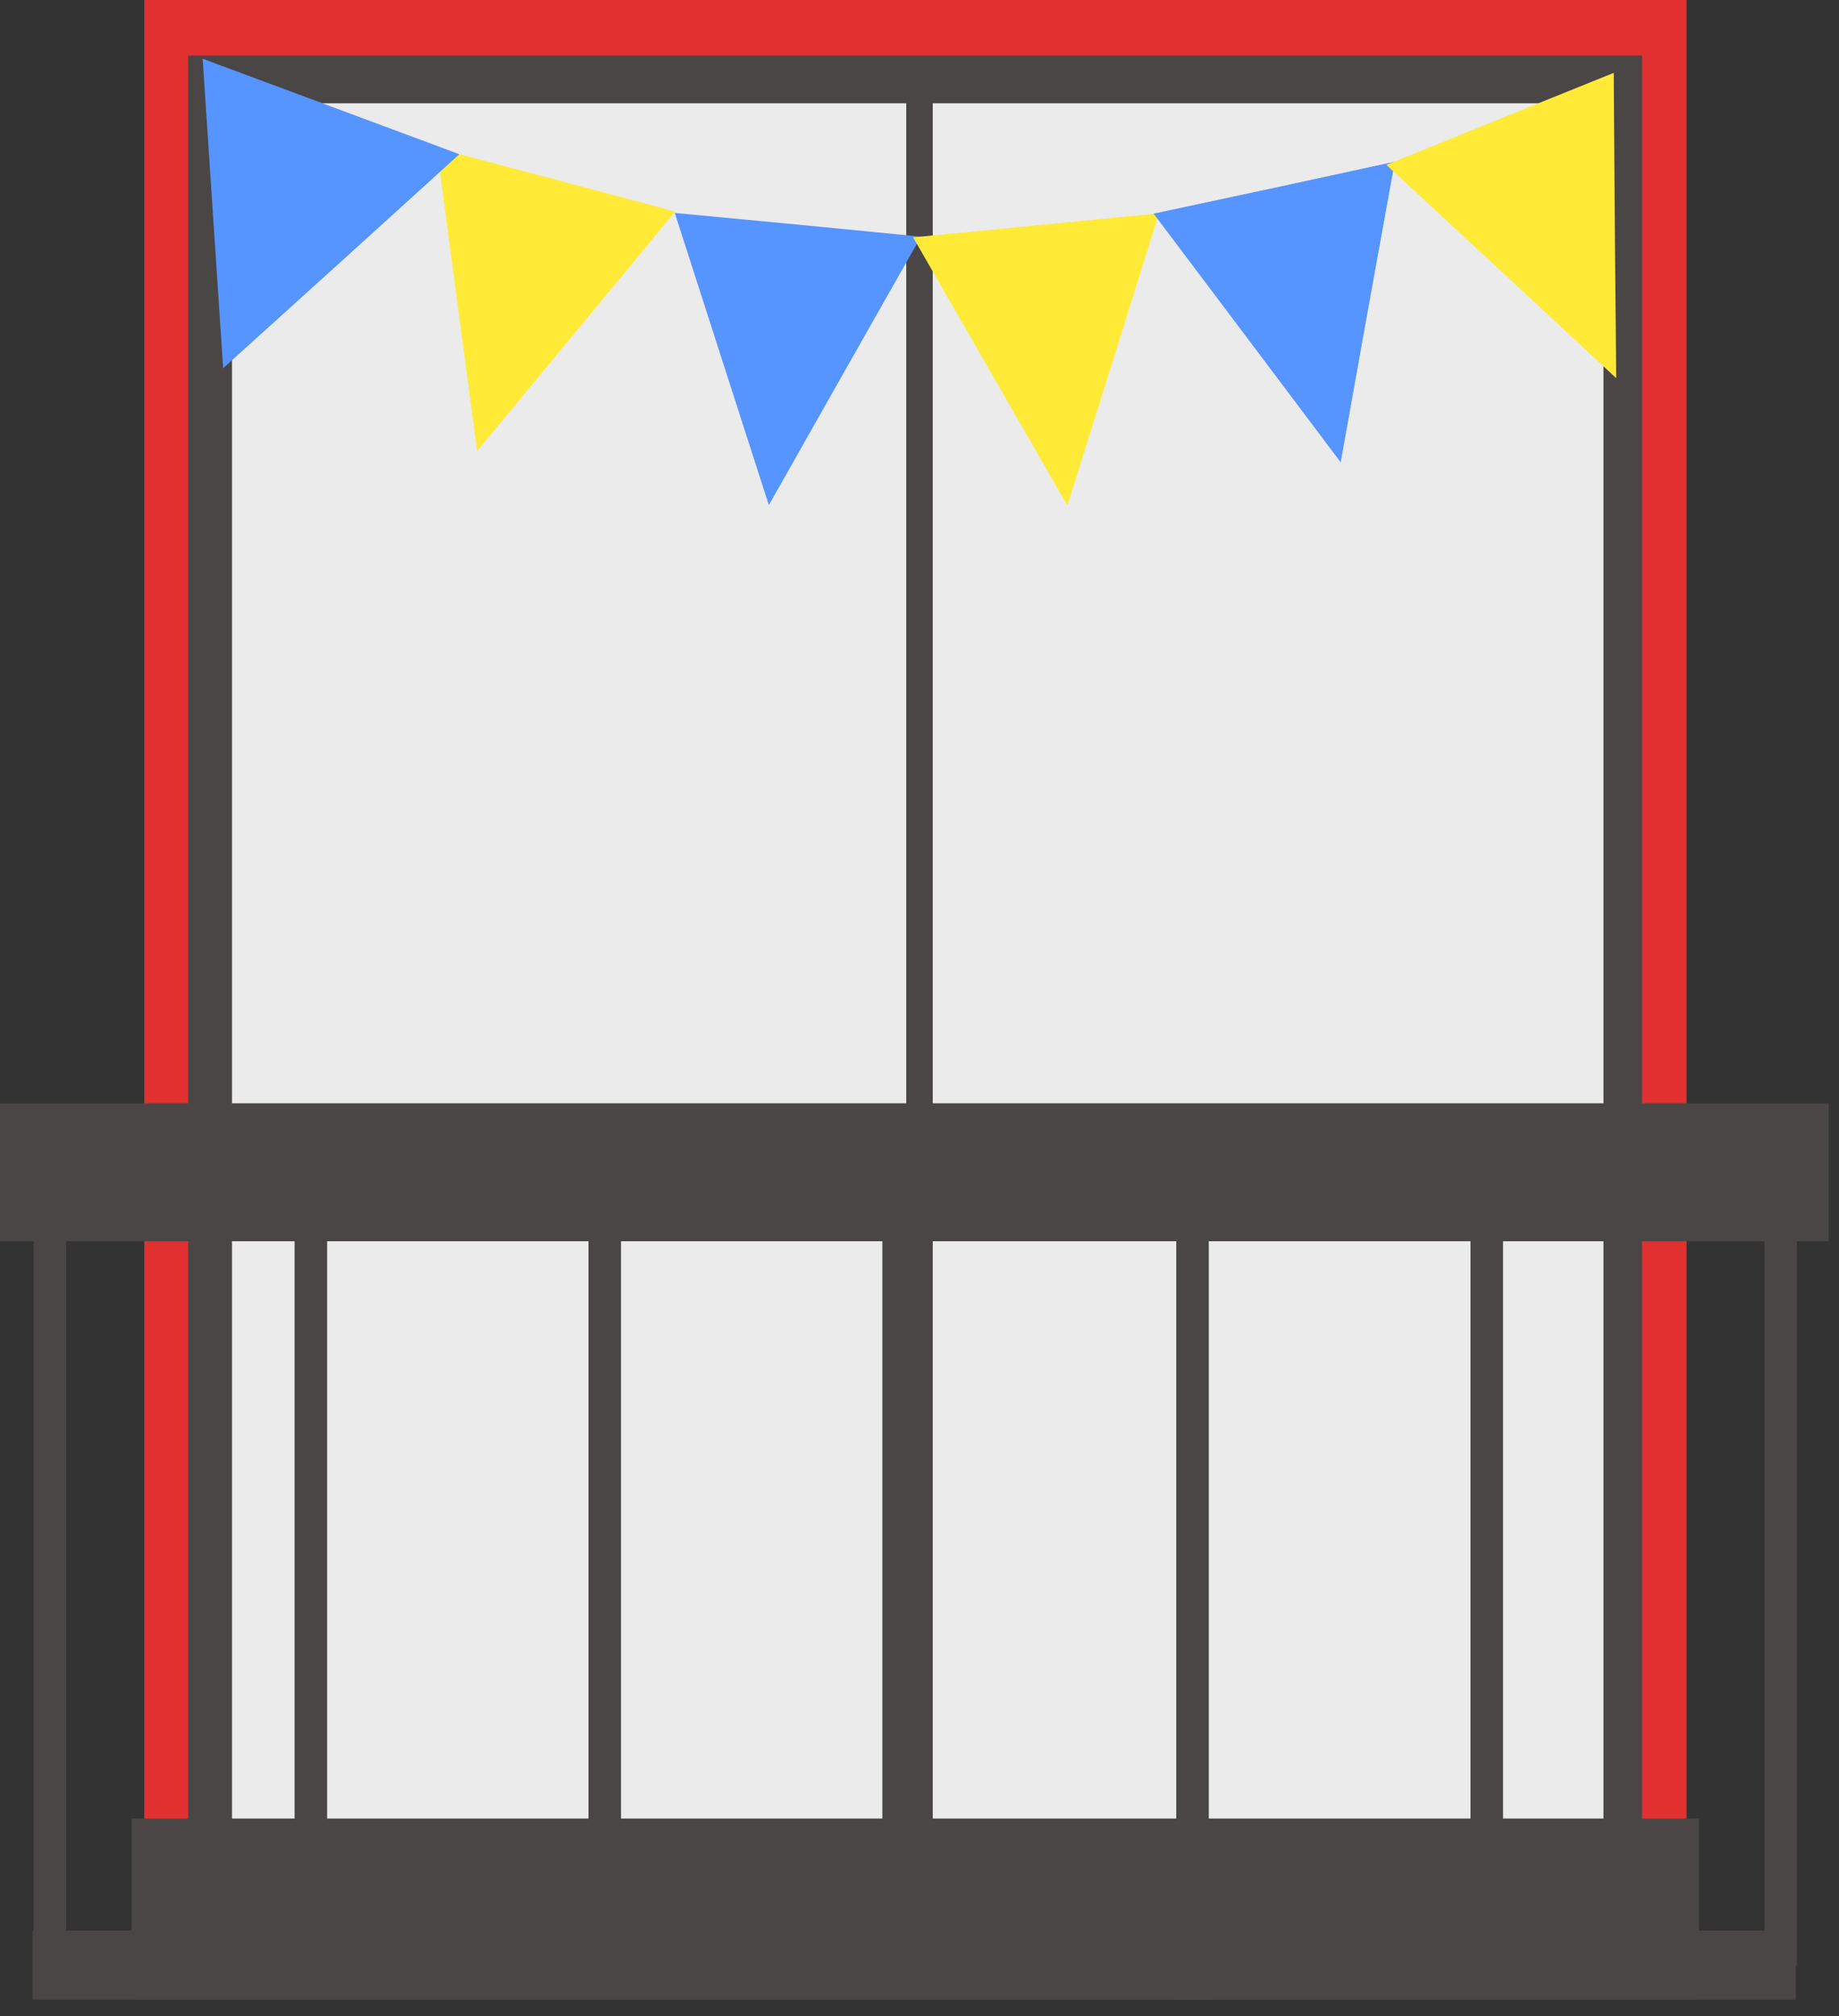 <svg width="52" height="57" viewBox="0 0 52 57" fill="none" xmlns="http://www.w3.org/2000/svg">
<rect x="0" y="0" width="52" height="57" fill="#333333" stroke="none"/>
<path d="M47.69 0H4.08V54.62H47.69V0Z" fill="#E13030"/>
<path d="M46.43 1.57H5.32V53.06H46.43V1.57Z" fill="#4A4646"/>
<path d="M45.34 2.92H6.56V52.62H45.34V2.92Z" fill="#EBEBEB"/>
<mask id="mask0_56_20867" style="mask-type:luminance" maskUnits="userSpaceOnUse" x="6" y="2" width="40" height="51">
<path d="M45.34 2.92H6.56V52.62H45.34V2.92Z" fill="white"/>
</mask>
<path d="M26 2V54" stroke="#4A4646" stroke-width="0.75" stroke-miterlimit="10"/>
<path d="M48.04 51.41H3.72V56.53H48.04V51.41Z" fill="#4A4646"/>
<path d="M50.78 54.58H0.92V56.53H50.78V54.58Z" fill="#4A4646"/>
<path d="M51.71 31.19H0V35.09H51.71V31.19Z" fill="#4A4646"/>
<path d="M0.95 34.11L0.95 55.55H1.87L1.87 34.11H0.95Z" fill="#4A4646"/>
<path d="M8.33 34.12L8.33 55.56H9.25L9.25 34.12H8.33Z" fill="#4A4646"/>
<path d="M16.64 34.11V55.55H17.56V34.11H16.64Z" fill="#4A4646"/>
<path d="M24.95 34.11V55.55H25.87V34.11H24.95Z" fill="#4A4646"/>
<path d="M33.26 35.08V56.52H34.18V35.08H33.26Z" fill="#4A4646"/>
<path d="M41.58 34.11V55.55H42.5V34.11H41.58Z" fill="#4A4646"/>
<path d="M49.89 34.11V55.55H50.81V34.11H49.89Z" fill="#4A4646"/>
<path fill-rule="evenodd" clip-rule="evenodd" d="M15.72 5.08L19.09 5.98L16.29 9.37L13.49 12.75L12.92 8.47L12.35 4.19L15.72 5.08Z" fill="#FFEB37"/>
<path fill-rule="evenodd" clip-rule="evenodd" d="M22.56 6.35L26.04 6.69L23.89 10.48L21.74 14.28L20.41 10.15L19.08 6.02L22.56 6.35Z" fill="#5694FF"/>
<path fill-rule="evenodd" clip-rule="evenodd" d="M29.3 6.37L32.77 6.03L31.48 10.16L30.18 14.29L28 10.5L25.82 6.71L29.3 6.37Z" fill="#FFEB37"/>
<path fill-rule="evenodd" clip-rule="evenodd" d="M36.03 5.31L39.44 4.57L38.67 8.82L37.91 13.07L35.27 9.56L32.62 6.04L36.03 5.31Z" fill="#5694FF"/>
<path fill-rule="evenodd" clip-rule="evenodd" d="M42.41 3.36L45.63 2.06L45.66 6.38L45.7 10.69L42.45 7.67L39.2 4.66L42.41 3.36Z" fill="#FFEB37"/>
<path fill-rule="evenodd" clip-rule="evenodd" d="M9.36 3.01L12.99 4.36L9.65 7.39L6.31 10.41L6.02 6.04L5.73 1.66L9.36 3.01Z" fill="#5694FF"/>
</svg>
